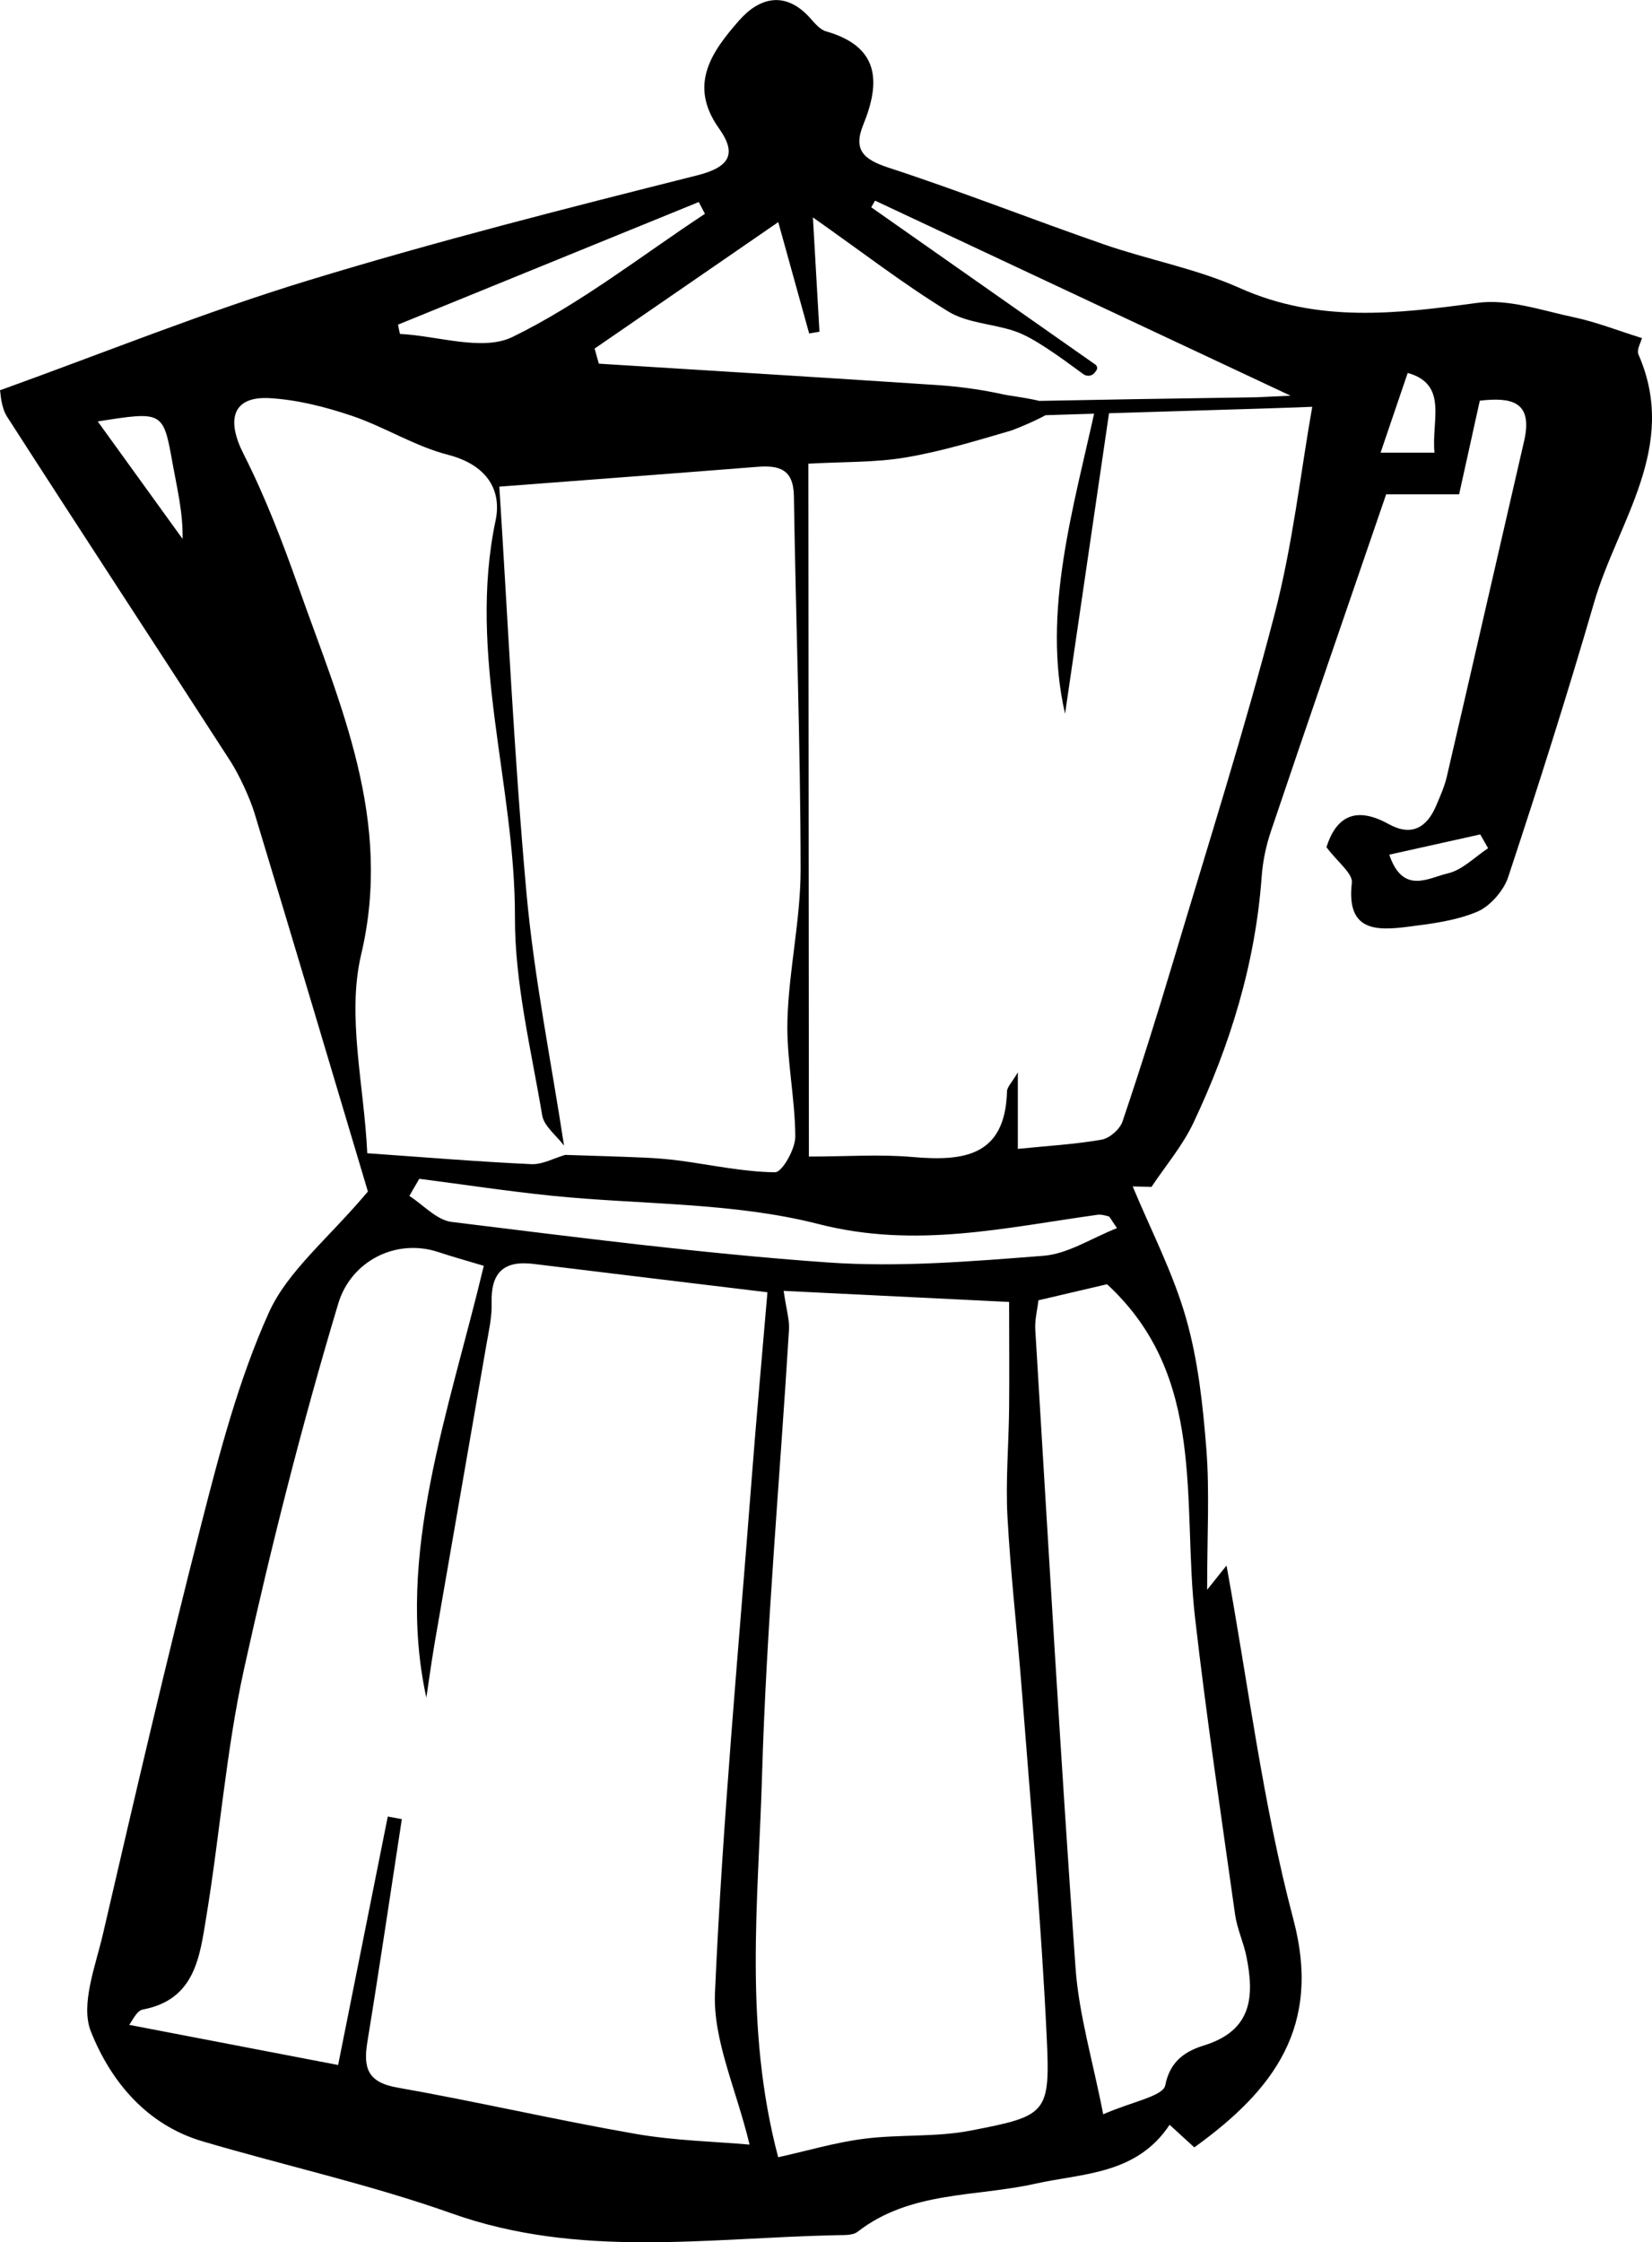 <?xml version="1.0" encoding="UTF-8"?>
<svg id="_Слой_2" data-name="Слой 2" xmlns="http://www.w3.org/2000/svg" viewBox="0 0 189.28 256.91">
  <g id="_Слой_1-2" data-name="Слой 1">
    <path d="m42.15,136.52c-4.02-13.46-8.46-28.4-12.98-43.32-.53-1.74-1.77-4.42-2.75-5.95C17.91,74.07,9.3,60.95.82,47.76c-.73-1.13-.74-2.72-.82-3.04,12.09-4.36,23.52-8.99,35.26-12.57,14.72-4.5,29.66-8.29,44.59-12.05,3.78-.95,4.61-2.47,2.52-5.4-3.57-5.03-.76-8.84,2.31-12.35,2.27-2.59,5.23-3.47,8.08-.35.55.61,1.16,1.38,1.88,1.59,6.1,1.74,6.29,5.75,4.27,10.7-1.18,2.89.03,3.98,2.89,4.92,8.3,2.71,16.43,5.93,24.68,8.79,5.16,1.79,10.63,2.79,15.58,5.01,8.99,4.02,17.97,2.95,27.23,1.69,3.56-.48,7.41.89,11.07,1.66,2.53.54,4.96,1.5,7.77,2.38-.12.49-.64,1.35-.4,1.88,4.65,10.61-2.39,19.14-5.08,28.4-3.07,10.57-6.4,21.06-9.86,31.51-.49,1.49-2.05,3.3-3.5,3.92-2.44,1.04-5.22,1.39-7.9,1.73-3.71.48-7.15.56-6.5-5.03.12-1.07-1.62-2.35-2.91-4.08,1.01-3.2,3.08-4.89,7.12-2.65,2.62,1.45,4.39.43,5.47-2.15.45-1.07.94-2.15,1.2-3.28,2.98-12.82,5.9-25.65,8.86-38.47,1.07-4.64-1.61-5-5.08-4.61-.87,3.92-1.73,7.82-2.37,10.73h-8.36c-4.53,13.22-8.91,25.88-13.19,38.57-.57,1.69-.94,3.44-1.07,5.21-.72,9.96-3.6,19.31-7.83,28.25-1.24,2.62-3.18,4.9-4.8,7.33-.72-.02-1.43-.04-2.15-.06,2.08,5.01,4.62,9.88,6.1,15.06,1.39,4.84,1.94,9.98,2.34,15.03.38,4.88.09,9.81.09,16.13,1.34-1.68,1.74-2.18,2.22-2.78,2.49,13.61,4.16,27.34,7.67,40.58,3.24,12.26-2.27,19.54-11.36,26.09-.83-.76-1.81-1.66-2.83-2.59-3.81,5.75-10.03,5.55-15.38,6.75-6.88,1.54-14.32.81-20.37,5.51-.57.44-1.61.37-2.43.39-14.73.31-29.5,2.68-44.03-2.48-9.34-3.32-19.09-5.47-28.61-8.28-6.43-1.9-10.53-6.92-12.78-12.59-1.21-3.06.52-7.44,1.38-11.13,3.64-15.7,7.28-31.4,11.28-47.01,2.1-8.21,4.27-16.53,7.73-24.21,2.16-4.79,6.79-8.46,11.36-13.89Zm22.46-5.27c-.86-1.15-2.28-2.2-2.49-3.46-1.26-7.53-3.14-15.11-3.12-22.67.04-15.21-5.46-30.09-2.22-45.47.77-3.67-1.18-6.44-5.45-7.54-3.81-.98-7.27-3.2-11.03-4.47-3.03-1.02-6.25-1.84-9.42-2.02-4.23-.23-4.98,2.44-2.98,6.39,2.49,4.91,4.46,10.07,6.3,15.26,4.8,13.57,10.82,26.7,7.18,42.1-1.67,7.05.34,14.98.7,22.77,6.57.46,12.68.97,18.8,1.25,1.27.06,2.59-.69,3.88-1.06,3.01.1,6.02.18,9.03.31,1.37.06,2.74.17,4.1.35,3.64.49,7.28,1.29,10.92,1.33.8,0,2.32-2.66,2.31-4.09-.02-4.44-1.02-8.89-.9-13.32.16-5.79,1.52-11.55,1.51-17.33-.01-14.25-.55-28.5-.77-42.75-.05-3.08-1.69-3.53-4.18-3.34-9.47.75-18.94,1.46-29.57,2.27.96,14.9,1.68,30.76,3.11,46.56.88,9.69,2.83,19.29,4.3,28.92Zm21.27,114.47c-1.54-6.4-4.2-11.96-3.96-17.4.86-19.55,2.68-39.05,4.18-58.57.54-7.07,1.19-14.12,1.83-21.68-9.08-1.1-17.95-2.16-26.81-3.25-3.43-.42-4.89,1.02-4.79,4.46.05,1.63-.34,3.28-.62,4.91-1.95,11.3-3.93,22.6-5.88,33.9-.44,2.58-.79,5.18-.98,6.43-3.58-16.31,2.58-32.72,6.58-49.48-2.35-.7-3.7-1.08-5.22-1.58-4.83-1.6-9.98,1.02-11.45,5.89-4.14,13.79-7.69,27.78-10.79,41.84-2.06,9.38-2.78,19.04-4.35,28.54-.74,4.49-1.28,9.4-7.25,10.52-.72.13-1.23,1.35-1.57,1.76,8.3,1.6,16.54,3.18,23.94,4.6,1.9-9.49,3.79-18.98,5.69-28.47.54.1,1.07.2,1.61.3-1.31,8.52-2.56,17.04-3.95,25.54-.48,2.93,0,4.61,3.41,5.21,9.13,1.61,18.18,3.72,27.31,5.31,4.52.79,9.17.88,13.05,1.23Zm62.01-200.37c-16.76-7.87-32.19-15.11-47.63-22.36l-.44.76c8.56,6.01,17.13,12.02,25.69,18.03.21.15.26.45.11.66l-.17.23c-.3.42-.89.51-1.31.21-1.39-1.01-2.77-2.05-4.21-2.98-1.17-.76-2.4-1.53-3.71-1.97-2.5-.84-5.41-.91-7.57-2.24-5.13-3.14-9.91-6.84-15.51-10.78.3,5.15.52,9.12.75,13.1l-1.18.2c-1.14-4.13-2.29-8.26-3.54-12.76-7.17,4.94-14.1,9.72-21.04,14.49l.48,1.73c12.92.81,25.84,1.59,38.76,2.45,2.59.17,5.2.54,7.73,1.1.7.16,5.5.7,5.69,1.51.14.6-4.52,2.49-5.02,2.63-3.97,1.16-7.96,2.38-12.03,3.06-3.49.59-7.1.48-11.12.71l.06,79.39c4.27,0,8.09-.28,11.86.05,5.86.51,10.63-.06,10.84-7.52.01-.5.54-.99,1.24-2.18,0,3.48,0,6.04,0,8.77,3.42-.35,6.55-.52,9.61-1.06.91-.16,2.08-1.19,2.38-2.07,2.07-6.13,4.01-12.31,5.86-18.51,3.94-13.19,8.11-26.32,11.57-39.63,2.08-7.99,2.99-16.28,4.31-23.76-2.1.13-32.4.98-34.56,1.11,0-.49-57-.96,28.17-2.2.88-.04,1.76-.08,3.94-.18Zm-32.25,103.83c-8.34-.41-16.92-.83-25.85-1.27.31,2.18.68,3.32.61,4.44-1.04,17.05-2.59,34.07-3.09,51.13-.42,14.28-2.11,28.7,1.85,43.7,3.39-.75,6.59-1.71,9.86-2.12,4.05-.52,8.24-.16,12.22-.94,8.77-1.7,9.11-1.91,8.68-10.88-.63-13.23-1.83-26.44-2.85-39.66-.51-6.61-1.28-13.19-1.64-19.81-.22-4.12.15-8.27.19-12.41.04-3.89,0-7.77,0-12.19Zm10.76,93.08c3.32-1.46,6.86-2.07,7.11-3.32.57-2.92,2.48-3.96,4.46-4.58,5.51-1.71,5.76-5.62,4.84-10.18-.33-1.63-1.07-3.18-1.3-4.82-1.59-11.33-3.29-22.66-4.59-34.03-1.51-13.25,1.41-27.59-10.08-38.18-2.53.59-5.09,1.19-7.86,1.84-.13,1.11-.43,2.25-.36,3.37,1.48,24.37,2.88,48.75,4.61,73.1.38,5.37,1.98,10.66,3.17,16.79Zm-78.35-107.21c-.38.66-.76,1.32-1.15,1.98,1.61,1.03,3.13,2.77,4.85,2.98,14.33,1.76,28.66,3.62,43.04,4.64,8.2.58,16.54-.12,24.77-.76,2.8-.22,5.48-2.01,8.42-3.17-.76-1.1-.84-1.32-.96-1.35-.41-.1-.85-.24-1.26-.18-10.6,1.47-20.86,3.91-31.95,1.07-9.83-2.52-20.38-2.21-30.6-3.25-5.07-.52-10.11-1.29-15.17-1.94Zm-2.45-97.85c.07.35.15.71.22,1.06,4.35.22,9.47,2.02,12.9.35,7.79-3.8,14.75-9.3,22.05-14.11l-.71-1.35c-11.49,4.68-22.98,9.37-34.46,14.05Zm-34.4,11.09c3.42,4.74,6.57,9.1,9.72,13.46.05-3.07-.63-5.77-1.12-8.51-1.1-6.14-1.06-6.14-8.6-4.95Zm150.09-5.56c-1.08,3.18-2.01,5.9-3.11,9.14h6.18c-.38-3.65,1.61-7.83-3.07-9.14Zm-2.11,55.21c1.57,4.63,4.55,2.62,6.68,2.14,1.68-.38,3.11-1.88,4.64-2.89l-.9-1.58c-3.27.73-6.55,1.46-10.43,2.32Z"/>
    <path d="m127.22,46.31c-1.77,12.13-3.55,24.25-5.19,35.47-2.69-11.67.99-23.61,3.61-35.65.53.06,1.06.12,1.58.18Z"/>
  </g>
</svg>